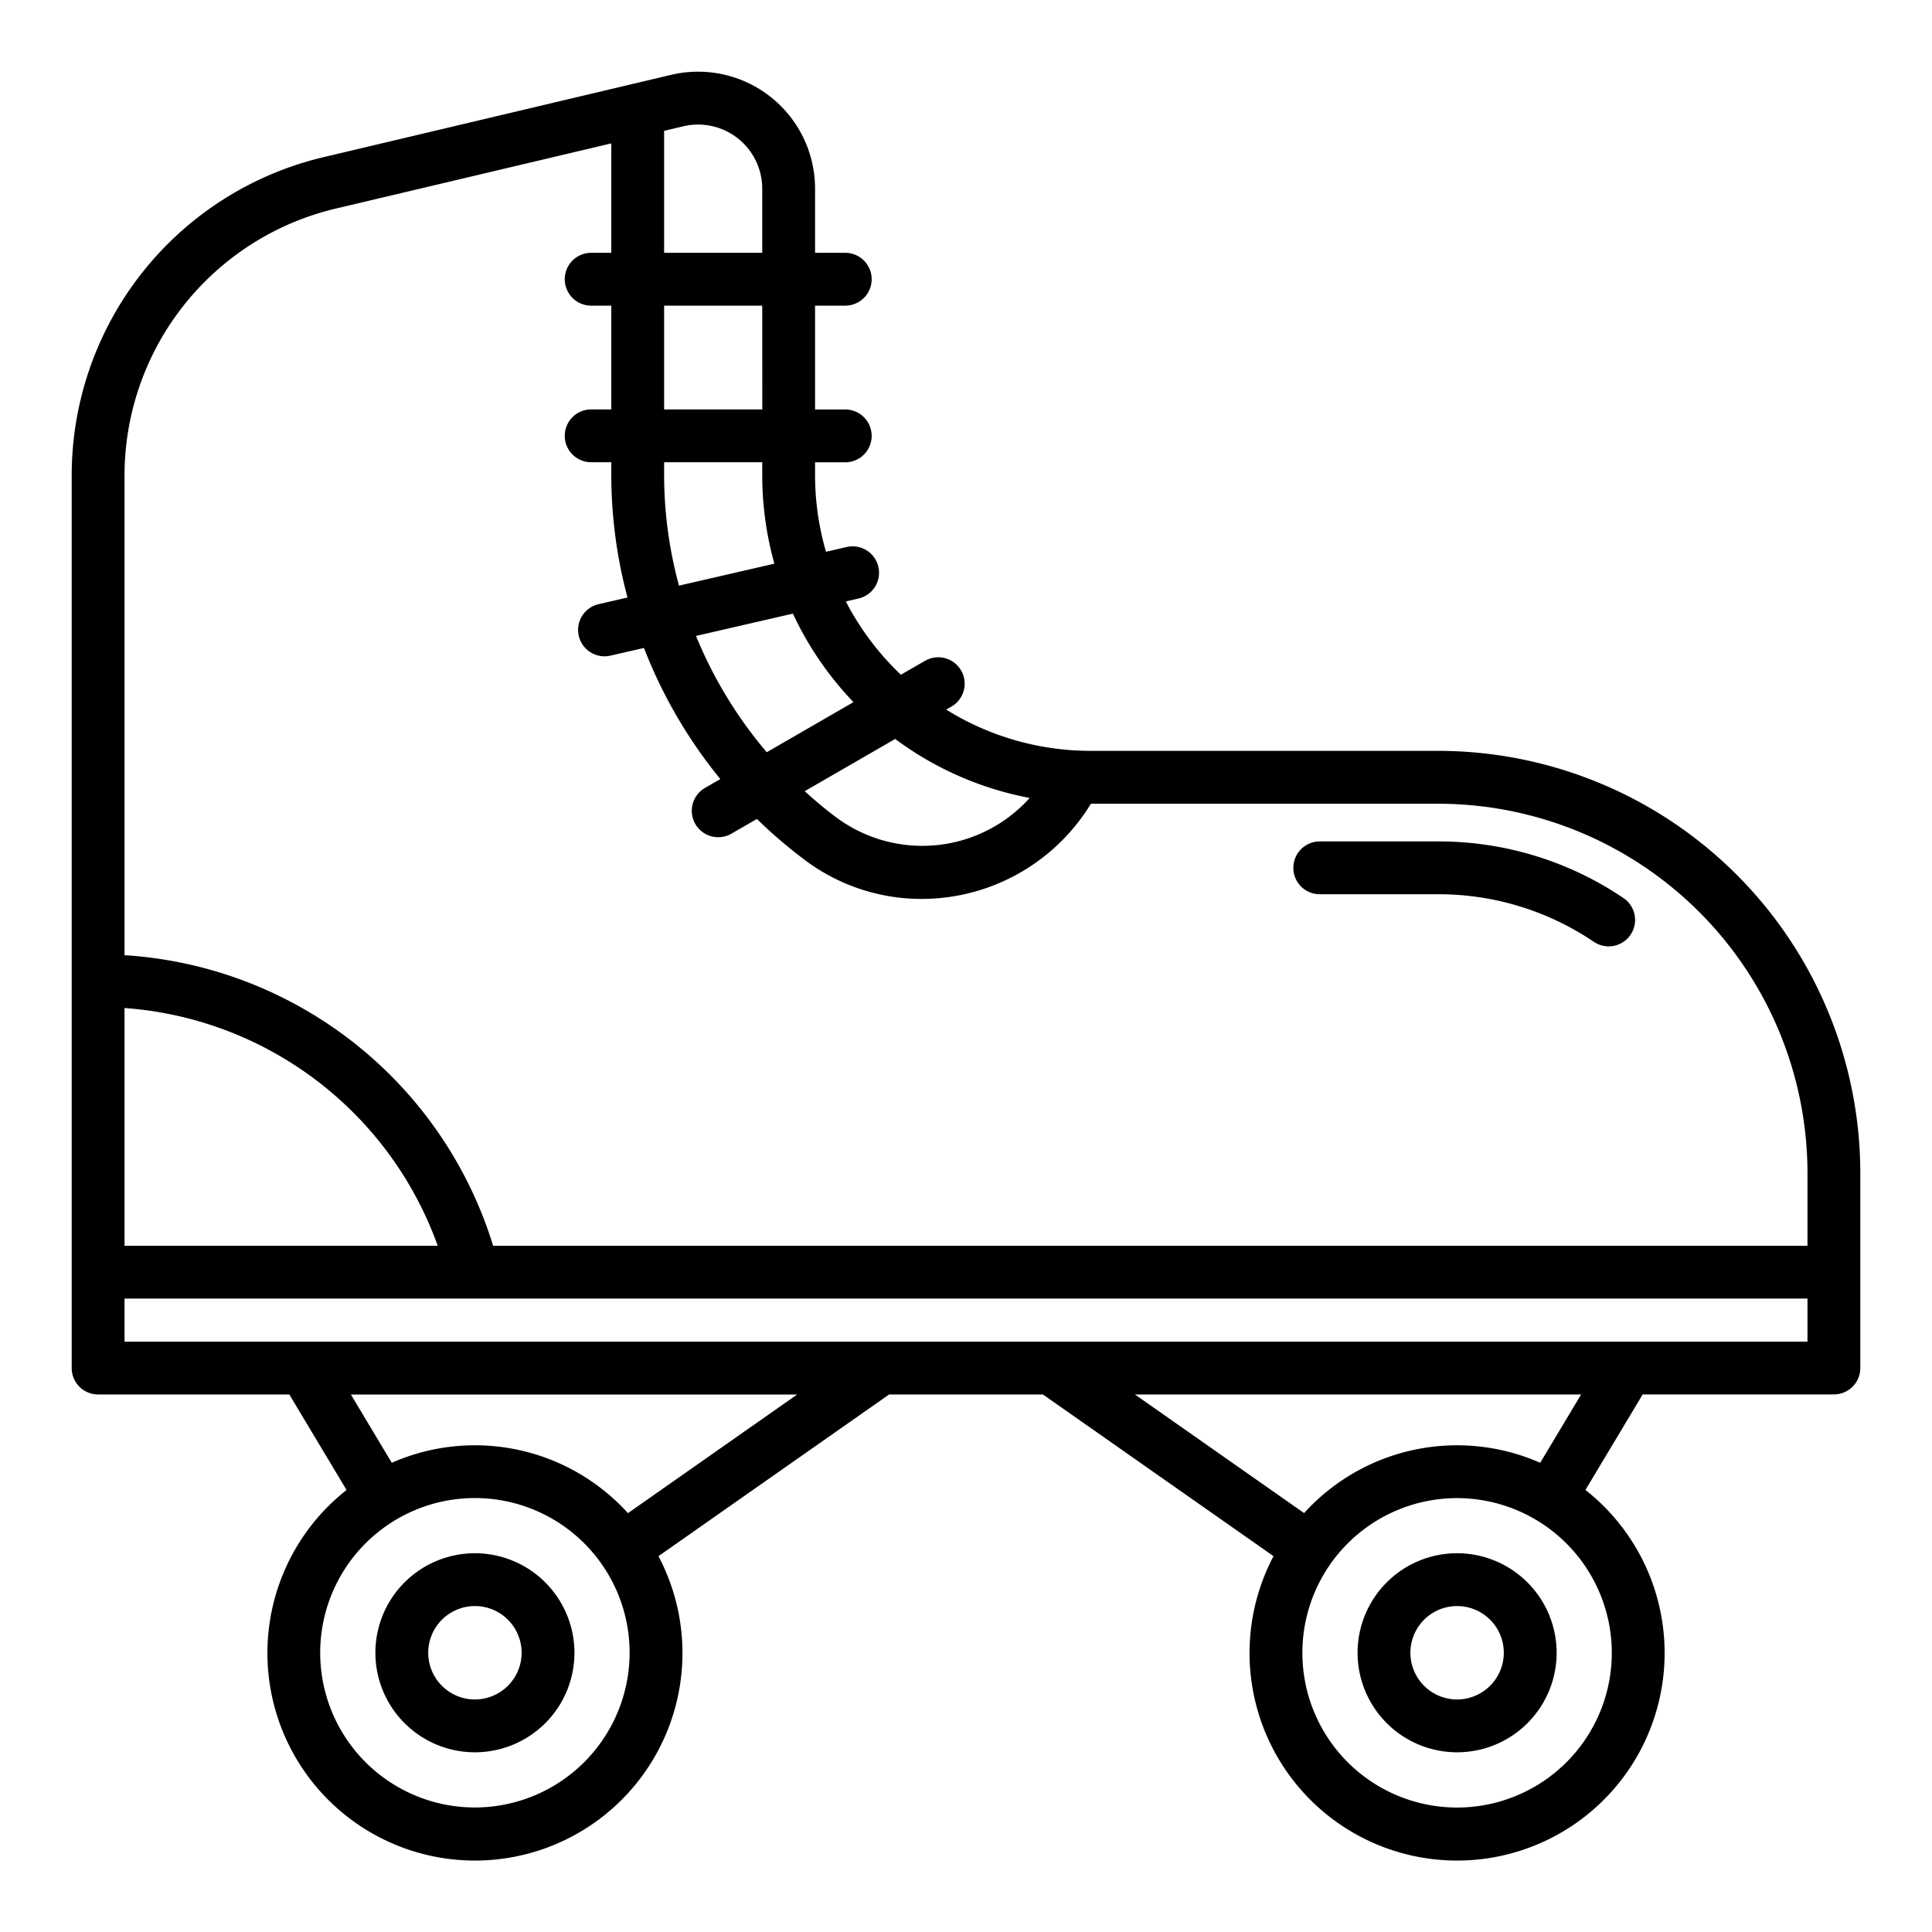 <?xml version="1.0"?>
<svg xmlns="http://www.w3.org/2000/svg" id="Layer_1" data-name="Layer 1" viewBox="0 0 128 128" width="512" height="512"><path d="M96.536,102.906a6.594,6.594,0,1,0,6.595,6.595A6.6,6.6,0,0,0,96.536,102.906Zm0,9.688a3.094,3.094,0,1,1,3.095-3.093A3.1,3.1,0,0,1,96.536,112.594Z"/><path d="M95.29,49.746H72.25a18.111,18.111,0,0,1-9.56-2.733l.346-.2a1.75,1.75,0,0,0-1.75-3.032l-1.6.922a18.324,18.324,0,0,1-3.649-4.857l.844-.194a1.75,1.75,0,0,0-.785-3.411l-1.371.316A18.156,18.156,0,0,1,54,31.5v-.871h2a1.75,1.75,0,0,0,0-3.5H54V20.25h2a1.75,1.75,0,0,0,0-3.5H54V12.5a7.751,7.751,0,0,0-9.535-7.542L21.489,10.4A21.673,21.673,0,0,0,4.75,31.565V90.637a1.749,1.749,0,0,0,1.75,1.75H19.167l3.793,6.329A13.749,13.749,0,1,0,43.625,103.1L58.906,92.387H69.094L84.375,103.1a13.75,13.75,0,1,0,20.665-4.387l3.793-6.329H121.5a1.749,1.749,0,0,0,1.75-1.75V77.706A27.992,27.992,0,0,0,95.29,49.746ZM68.23,52.868l-.013,0a9.56,9.56,0,0,1-12.794,1.3c-.737-.548-1.435-1.137-2.109-1.749l5.994-3.461A21.658,21.658,0,0,0,68.23,52.868ZM56.544,46.519,50.8,49.837a28.528,28.528,0,0,1-4.687-7.705l6.418-1.478A21.819,21.819,0,0,0,56.544,46.519Zm-5.239-9.174L44.985,38.8A27.961,27.961,0,0,1,44,31.5v-.875h6.5V31.5A21.71,21.71,0,0,0,51.305,37.345Zm-.8-10.22H44V20.25h6.5ZM45.271,8.367A4.25,4.25,0,0,1,50.5,12.5V16.75H44V8.668ZM22.3,13.806,40.5,9.5V16.75H39.167a1.75,1.75,0,0,0,0,3.5H40.5v6.875H39.167a1.75,1.75,0,0,0,0,3.5H40.5V31.5a31.433,31.433,0,0,0,1.074,8.086l-1.879.433a1.75,1.75,0,1,0,.785,3.41l2.183-.5a32.011,32.011,0,0,0,5.061,8.686l-1.016.586a1.75,1.75,0,0,0,1.75,3.032l1.69-.976a31.7,31.7,0,0,0,3.187,2.73,12.855,12.855,0,0,0,7.711,2.569,13.139,13.139,0,0,0,11.047-6.017l.186-.29H95.29a24.488,24.488,0,0,1,24.46,24.46v4.828H32.672A27.344,27.344,0,0,0,8.25,63.284V31.565A18.184,18.184,0,0,1,22.3,13.806ZM8.25,66.784A23.863,23.863,0,0,1,29,82.534H8.25ZM31.464,119.75a10.25,10.25,0,1,1,10.25-10.25A10.261,10.261,0,0,1,31.464,119.75Zm10.14-19.5a13.676,13.676,0,0,0-15.647-3.337l-2.71-4.522H52.811Zm65.182,9.254a10.25,10.25,0,1,1-10.25-10.25A10.261,10.261,0,0,1,106.786,109.5Zm-4.743-12.591A13.676,13.676,0,0,0,86.4,100.246L75.189,92.387h29.564Zm17.707-8.022H8.25V86.034h111.5Z"/><path d="M87.438,59.246H95.29A18.353,18.353,0,0,1,105.6,62.4a1.751,1.751,0,0,0,2.429-.471,1.751,1.751,0,0,0-.47-2.43A21.837,21.837,0,0,0,95.29,55.746H87.438a1.75,1.75,0,0,0,0,3.5Z"/><path d="M31.464,102.906a6.594,6.594,0,1,0,6.595,6.595A6.6,6.6,0,0,0,31.464,102.906Zm0,9.688a3.094,3.094,0,1,1,3.095-3.093A3.1,3.1,0,0,1,31.464,112.594Z"/></svg>
